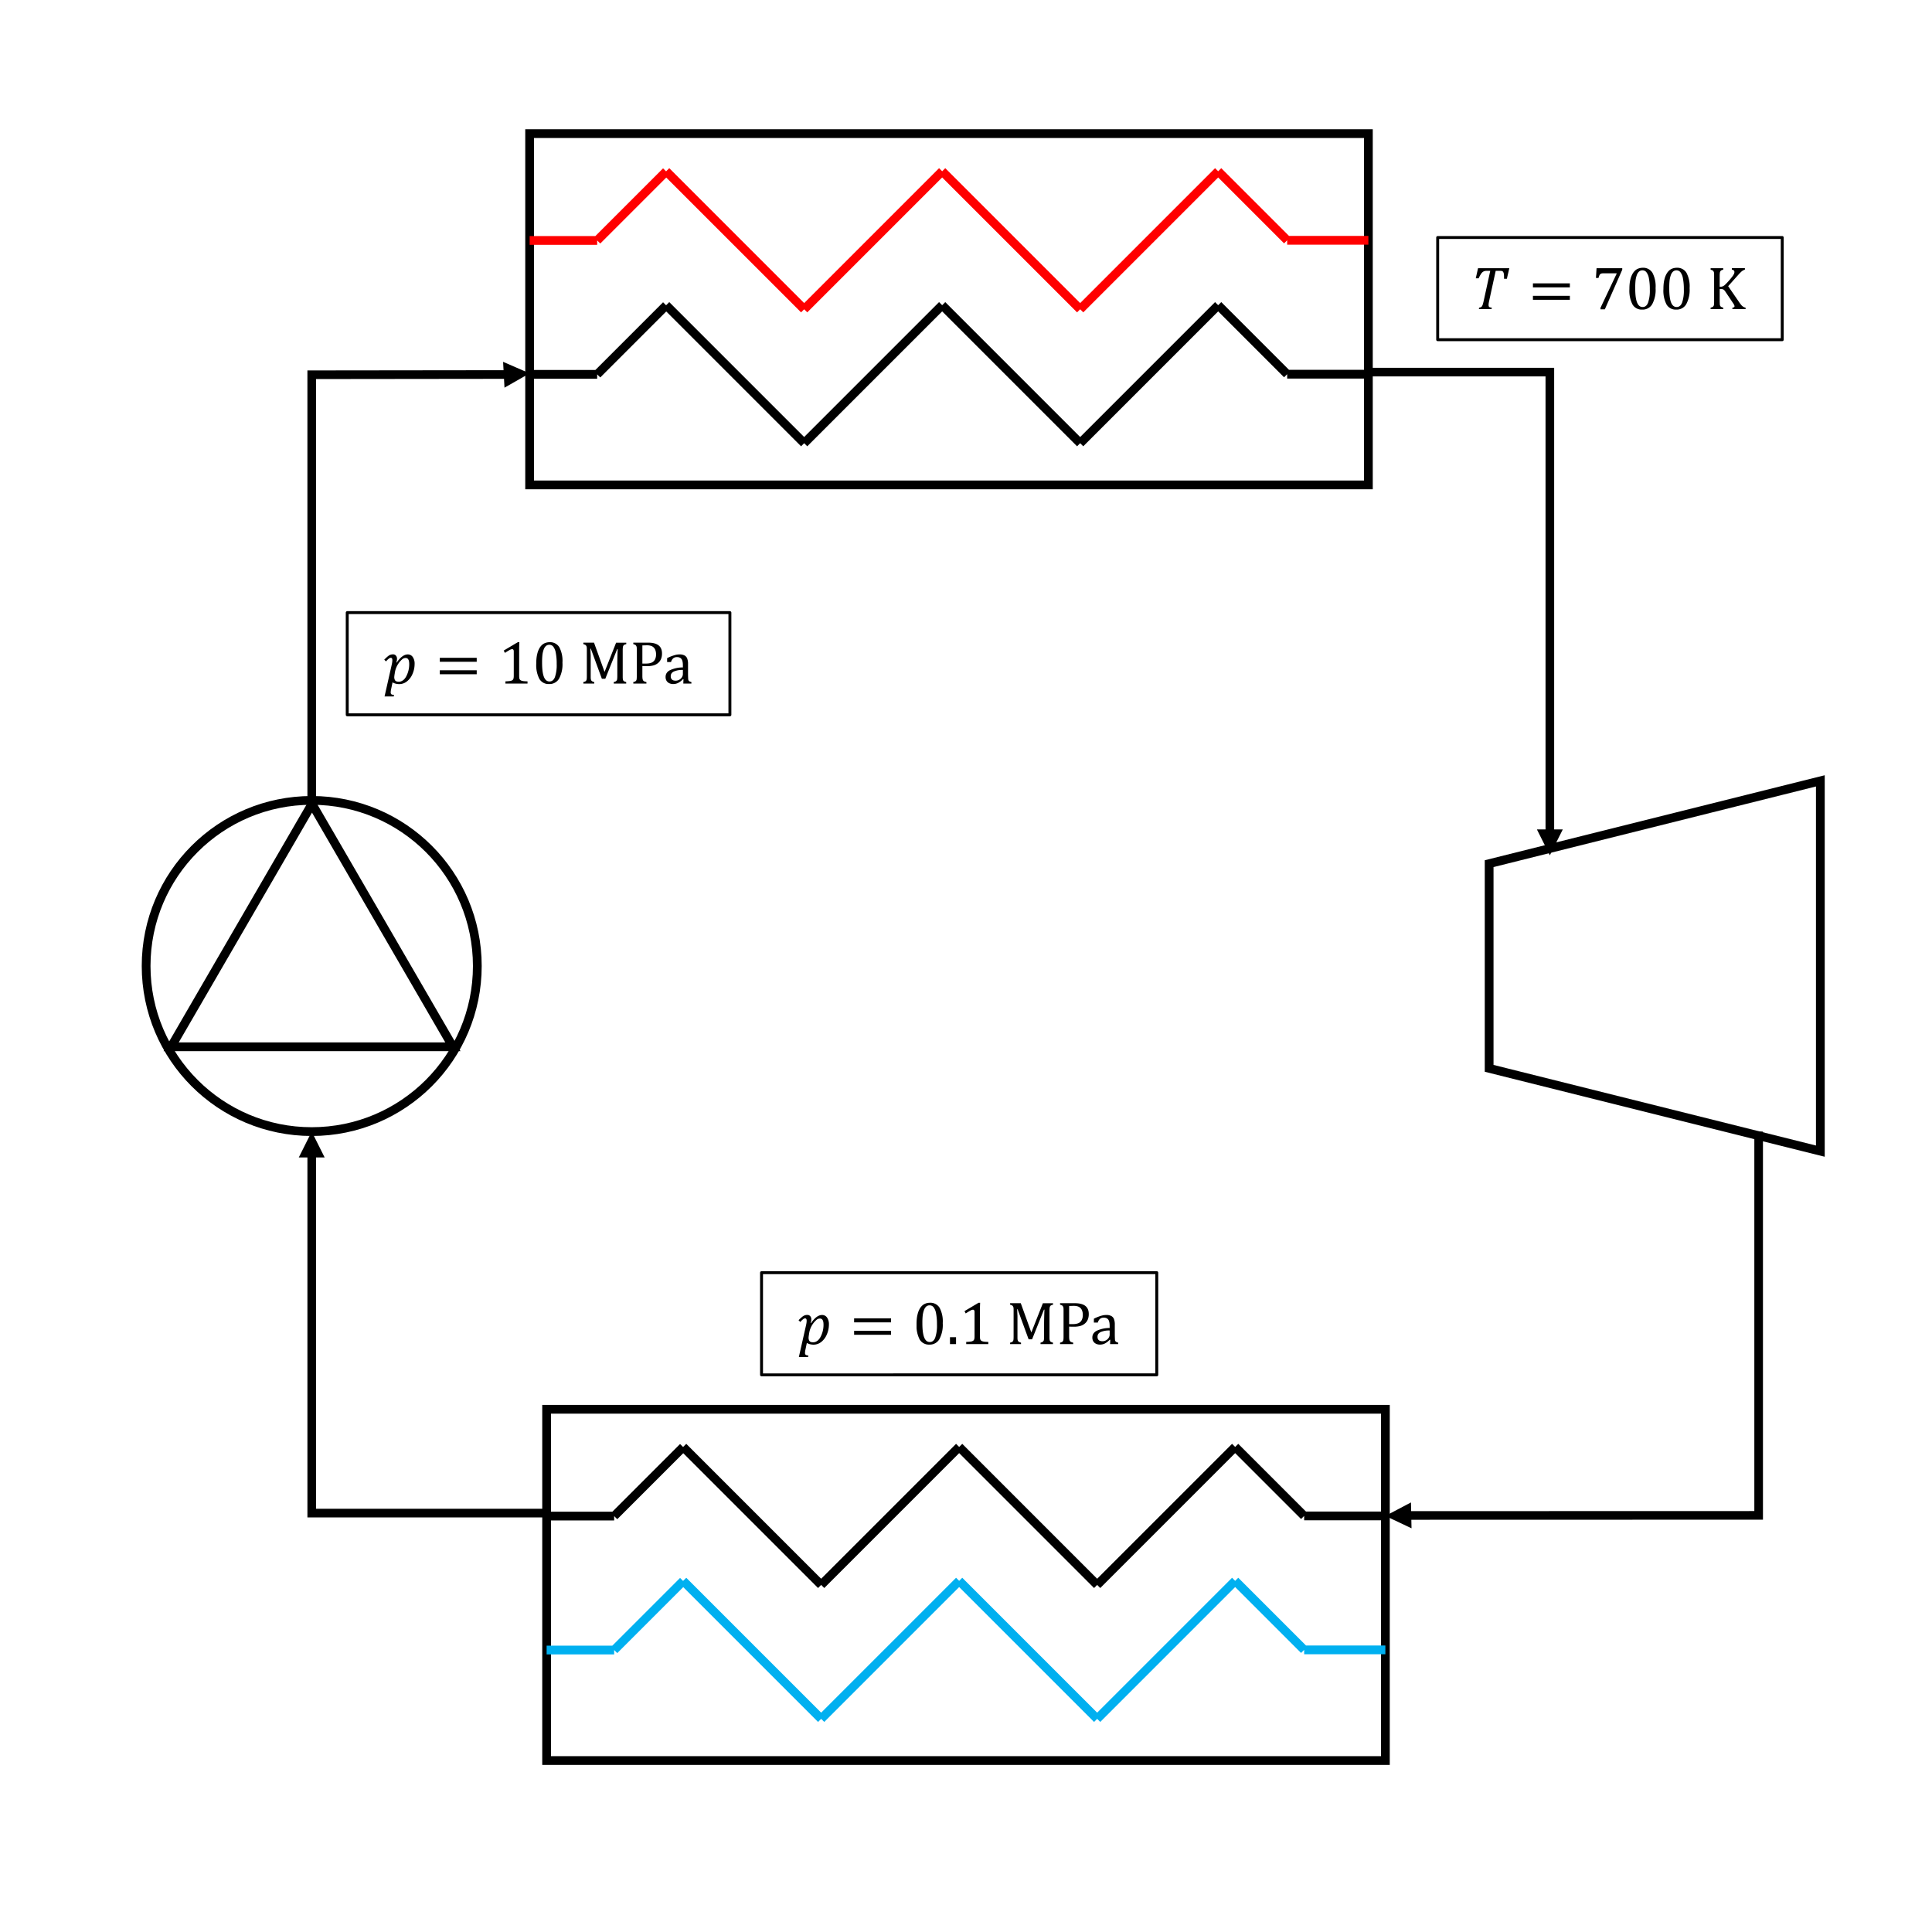 <svg xmlns="http://www.w3.org/2000/svg" xmlns:xlink="http://www.w3.org/1999/xlink" width="672" height="672" viewBox="0 0 504 504"><rect x="0" y="0" width="504" height="504" fill="#333333" stroke="none"/><clipPath id="a"><path transform="matrix(1 0 0 -1 0 504)" d="M0 0h504v504H0z"/></clipPath><g clip-path="url(#a)"><path d="M0 0h504v504H0z" fill="#fff"/></g><path d="M0 0h504v504H0z" fill="#fff"/><path stroke-width="2.286" stroke-miterlimit="8" fill="none" stroke="#000" d="M142.597 367.64h218.806v91.637H142.597zM142.597 395.503h17.619M178.216 377.503l-18 18M178.216 377.459l36 36M250.216 377.459l-36 36M250.216 377.459l36 36M322.216 377.459l-36 36M361.403 395.459h-21.187M322.216 377.459l18 18"/><path stroke-width="2.286" stroke-miterlimit="8" fill="none" stroke="#00b0f0" d="M142.597 430.44h17.619M178.216 412.44l-18 18M178.216 412.396l36 36M250.216 412.396l-36 36M250.216 412.396l36 36M322.216 412.396l-36 36M361.403 430.396h-21.187M322.216 412.396l18 18"/><path stroke-width="2.286" stroke-miterlimit="8" fill="none" stroke="#000" d="M138.165 34.86H356.97v91.637H138.165z"/><path stroke-width="2.286" stroke-miterlimit="8" fill="none" stroke="red" d="M138.165 62.723h17.618M173.783 44.723l-18 18M173.783 44.679l36 36M245.783 44.679l-36 36M245.783 44.679l36 36M317.783 44.679l-36 36M356.97 62.679h-21.187M317.783 44.679l18 18"/><path stroke-width="2.286" stroke-miterlimit="8" fill="none" stroke="#000" d="M138.165 97.66h17.618M173.783 79.66l-18 18M173.783 79.616l36 36M245.783 79.616l-36 36M245.783 79.616l36 36M317.783 79.616l-36 36M356.97 97.616h-21.187M317.783 79.616l18 18M124.518 252c0 23.859-19.342 43.2-43.2 43.2-23.86 0-43.2-19.341-43.2-43.2s19.34-43.2 43.2-43.2c23.858 0 43.2 19.341 43.2 43.2z"/><path stroke-width="2.286" stroke-miterlimit="8" fill="none" stroke="#000" d="m44.645 273.071 36.749-63.36 36.749 63.36zM474.872 300.297l-86.4-21.6v-53.394l86.4-21.6z"/><path d="M358.095 97.616v-.544l-1.125 1.125h47.338l-1.125-1.125v120.424h2.25V95.946h-49.588v1.67zm42.838 118.755 3.375 6.75 3.375-6.75zM459.902 295.2v101.238l-92.875.024v-2.25l91.75-.024-1.125 1.125V295.2zm-91.678 103.487-6.821-3.228 6.675-3.52zM143.26 395.459v-1.866H81.319l1.125 1.125v-93.893h-2.25v95.018h61.943l-1.125-1.125v.74zm-58.567-93.51-3.375-6.75-3.375 6.75zM80.193 208.8V96.636l52.354-.062.002 2.25-51.23.06 1.124-1.124V208.8zm51.05-114.41 6.922 3.006-6.559 3.734z"/><path stroke-width=".762" stroke-linejoin="round" fill="none" stroke="#000" d="M198.662 332h103.107v26.658H198.662z"/><symbol id="b"><path d="M.122.518c.007.03.01.055.01.074C.132.605.13.614.126.62.122.626.116.63.106.63A.055.055 0 0 1 .074.616.346.346 0 0 1 .028.571L0 .6c.03.03.054.052.074.066a.12.12 0 0 0 .068.02.06.06 0 0 0 .048-.02.076.076 0 0 0 .018-.053.166.166 0 0 0-.011-.058L.203.552c.06.088.12.133.18.133A.096.096 0 0 0 .464.644.19.19 0 0 0 .495.53.407.407 0 0 0 .462.37a.302.302 0 0 0-.09-.123.203.203 0 0 0-.129-.046C.2.202.163.212.135.23L.113.124A.287.287 0 0 1 .105.066c0-.014.004-.024.011-.03C.124.03.138.026.16.024L.155 0h-.15l.117.518M.172.38A.543.543 0 0 1 .163.313C.164.288.17.27.18.258.191.246.21.24.237.24c.016 0 .032.003.046.01a.139.139 0 0 1 .04.028.204.204 0 0 1 .033.045.421.421 0 0 1 .051.202c0 .034-.004.06-.014.076C.383.62.368.627.348.627A.085.085 0 0 1 .298.61.359.359 0 0 1 .175.4L.171.38z"/></symbol><use xlink:href="#b" transform="matrix(16 0 0 -16 208.32 354)"/><symbol id="c"><path d="M0 .203v.065h.602V.203H0M0 0v.065h.602V0H0m.622.134z"/></symbol><use xlink:href="#c" transform="matrix(16 0 0 -16 222.811 348.21)"/><symbol id="d"><path d="M.208 0a.173.173 0 0 0-.157.083A.49.49 0 0 0 0 .335c0 .06.005.112.016.155A.34.34 0 0 0 .06.598c.02.029.042.05.069.064.027.013.056.02.087.02A.175.175 0 0 0 .376.6.474.474 0 0 0 .427.35.495.495 0 0 0 .372.088.18.18 0 0 0 .208 0M.095.35c0-.107.01-.184.03-.234.02-.05.05-.074.091-.074.04 0 .069.023.088.07a.61.61 0 0 1 .029.217.91.91 0 0 1-.015.181.225.225 0 0 1-.041.1.08.08 0 0 1-.063.03.083.083 0 0 1-.057-.02.143.143 0 0 1-.036-.057A.396.396 0 0 1 .1.471 1.13 1.13 0 0 1 .095.35z"/></symbol><use xlink:href="#d" transform="matrix(16 0 0 -16 239.1 350.765)"/><symbol id="e"><path d="M.099.113V0H0v.113h.099z"/></symbol><use xlink:href="#e" transform="matrix(16 0 0 -16 247.819 350.64)"/><symbol id="f"><path d="M.252.127C.252.11.253.094.255.084A.056.056 0 0 1 .267.061.059.059 0 0 1 .29.047.216.216 0 0 1 .328.039a.792.792 0 0 1 .06-.003V0h-.36v.036a.715.715 0 0 1 .077.006.096.096 0 0 1 .036.013.046.046 0 0 1 .017.023c.004.01.006.027.006.05v.395c0 .013-.002.023-.007.029a.023.023 0 0 1-.02.009.103.103 0 0 1-.044-.016A1.115 1.115 0 0 1 .02.5L0 .538l.229.136h.026a2.211 2.211 0 0 1-.003-.13V.127z"/></symbol><use xlink:href="#f" transform="matrix(16 0 0 -16 251.608 350.64)"/><symbol id="g"><path d="M.7.643A.14.14 0 0 1 .667.632.047.047 0 0 1 .653.618.063.063 0 0 1 .645.594a.366.366 0 0 1-.003-.05V.122c0-.022 0-.038.002-.048A.074.074 0 0 1 .651.05.044.044 0 0 1 .667.036.143.143 0 0 1 .699.024V0H.496v.024c.018.004.031.01.038.016A.045.045 0 0 1 .55.065c.002.012.004.03.004.057V.31A5.736 5.736 0 0 0 .56.562H.552L.358.078H.302l-.18.491H.115C.116.55.117.514.12.461L.12.301V.122c0-.022 0-.038.002-.048A.074.074 0 0 1 .13.05.044.044 0 0 1 .146.036.143.143 0 0 1 .178.024V0H0v.024c.02.005.034.01.04.017a.047.047 0 0 1 .014.027c.002.012.003.03.003.054v.422c0 .023 0 .04-.002.05a.057.057 0 0 1-.009.023.037.037 0 0 1-.014.014A.152.152 0 0 1 0 .643v.024h.174L.346.19l.188.476H.7V.643z"/></symbol><symbol id="h"><path d="M.148.124c0-.02.001-.035.003-.046A.083.083 0 0 1 .161.05.05.05 0 0 1 .18.035.178.178 0 0 1 .214.024V0H0v.024c.02.005.034.01.04.017a.047.047 0 0 1 .014.027c.002.012.003.03.003.054v.422c0 .023 0 .04-.002.05a.057.057 0 0 1-.009.023.037.037 0 0 1-.014.014A.152.152 0 0 1 0 .643v.024h.242c.076 0 .133-.015.17-.044C.45.593.468.549.468.49A.227.227 0 0 0 .451.398.17.17 0 0 0 .4.332.198.198 0 0 0 .325.295.371.371 0 0 0 .232.284c-.036 0-.064 0-.084.002V.124m0 .202h.057c.037 0 .067.005.09.014.025.01.043.026.056.048a.18.18 0 0 1 .02.09.188.188 0 0 1-.012.069.11.11 0 0 1-.078.07.23.23 0 0 1-.06.007L.148.622V.326z"/></symbol><symbol id="i"><path d="M.29.078.284.08a.297.297 0 0 0-.08-.062A.178.178 0 0 0 .124 0a.144.144 0 0 0-.065.014.105.105 0 0 0-.044.04A.12.12 0 0 0 0 .116C0 .163.023.2.07.225a.498.498 0 0 0 .212.046v.031c0 .034-.003.06-.01.08a.079.079 0 0 1-.03.043.102.102 0 0 1-.056.014.091.091 0 0 1-.062-.02.123.123 0 0 1-.035-.06H.025v.063a.661.661 0 0 0 .141.054c.02.005.042.007.063.007A.165.165 0 0 0 .307.467.096.096 0 0 0 .351.42.239.239 0 0 0 .366.325v-.17A1.83 1.83 0 0 1 .369.076a.06.06 0 0 1 .007-.02.042.042 0 0 1 .015-.013.153.153 0 0 1 .03-.011V.008H.289l.003.07M.282.23A.344.344 0 0 1 .134.204C.1.187.084.162.084.127.084.11.088.094.096.083A.06.06 0 0 1 .124.061a.125.125 0 0 1 .04-.006.12.12 0 0 1 .103.057c.01.017.015.033.015.05V.23z"/></symbol><use xlink:href="#g" transform="matrix(16 0 0 -16 263.506 350.64)"/><use xlink:href="#h" transform="matrix(16 0 0 -16 276.537 350.64)"/><use xlink:href="#i" transform="matrix(16 0 0 -16 284.961 350.765)"/><path stroke-width=".762" stroke-linejoin="round" fill="none" stroke="#000" d="M90.582 159.813h99.826v26.658H90.582z"/><use xlink:href="#b" transform="matrix(16 0 0 -16 100.24 181.68)"/><use xlink:href="#c" transform="matrix(16 0 0 -16 114.731 175.89)"/><use xlink:href="#f" transform="matrix(16 0 0 -16 131.403 178.32)"/><use xlink:href="#d" transform="matrix(16 0 0 -16 139.895 178.445)"/><use xlink:href="#g" transform="matrix(16 0 0 -16 152.176 178.32)"/><use xlink:href="#h" transform="matrix(16 0 0 -16 165.208 178.32)"/><use xlink:href="#i" transform="matrix(16 0 0 -16 173.631 178.445)"/><path stroke-width=".762" stroke-linejoin="round" fill="none" stroke="#000" d="M375.046 61.959h89.885v26.658h-89.885z"/><symbol id="j"><path d="M.257 0H.05l.006.024a.096.096 0 0 1 .028.008.044.044 0 0 1 .017.015c.004.007.01.017.014.032.005.015.01.037.017.067l.104.478H.175a.112.112 0 0 1-.048-.01.106.106 0 0 1-.036-.032.468.468 0 0 1-.044-.08H0l.037.165h.51L.507.495H.461c0 .031 0 .055-.002.07a.096.096 0 0 1-.01.037.036.036 0 0 1-.016.017.087.087 0 0 1-.036.005H.325L.22.142A.598.598 0 0 1 .21.088.278.278 0 0 1 .209.066.05.05 0 0 1 .214.042.029.029 0 0 1 .229.03.13.13 0 0 1 .262.024L.257 0z"/></symbol><use xlink:href="#j" transform="matrix(16 0 0 -16 384.983 80.64)"/><use xlink:href="#c" transform="matrix(16 0 0 -16 399.896 78.21)"/><symbol id="k"><path d="M.429.646.145 0H.074v.024L.337.58v.007H.122A.109.109 0 0 1 .09.584a.056.056 0 0 1-.02-.01.055.055 0 0 1-.013-.018.326.326 0 0 1-.015-.044H0L.01.67h.419V.646z"/></symbol><use xlink:href="#k" transform="matrix(16 0 0 -16 416.333 80.695)"/><use xlink:href="#d" transform="matrix(16 0 0 -16 425.06 80.765)"/><use xlink:href="#d" transform="matrix(16 0 0 -16 433.935 80.765)"/><symbol id="l"><path d="M.148.365h.015c.012 0 .023.002.033.006.01.004.022.011.035.022A1.132 1.132 0 0 1 .353.53a.2.2 0 0 1 .029.047c.004.01.006.018.006.027 0 .013-.004.022-.012.028a.056.056 0 0 1-.03.012v.024h.213V.643A.106.106 0 0 1 .528.63.156.156 0 0 1 .497.607.885.885 0 0 1 .45.558L.286.374.464.115A.488.488 0 0 1 .508.058.134.134 0 0 1 .54.034.103.103 0 0 1 .57.024V0H.355v.024c.012 0 .02.003.026.007A.018.018 0 0 1 .39.047a.05.05 0 0 1-.006.02.175.175 0 0 1-.018.031l-.114.17a.34.34 0 0 1-.029.04.058.058 0 0 1-.02.014.07.07 0 0 1-.029.005H.148V.122L.15.074A.074.074 0 0 1 .158.05.044.044 0 0 1 .173.036.143.143 0 0 1 .206.024V0H0v.024c.02.005.034.01.04.017a.047.047 0 0 1 .014.027c.002.012.003.03.003.054v.422c0 .023 0 .04-.002.05a.057.057 0 0 1-.009.023.037.037 0 0 1-.014.014A.152.152 0 0 1 0 .643v.024h.206V.643A.14.14 0 0 1 .174.632.047.047 0 0 1 .16.618.063.063 0 0 1 .151.594a.366.366 0 0 1-.003-.05V.365z"/></symbol><use xlink:href="#l" transform="matrix(16 0 0 -16 446.247 80.64)"/></svg>